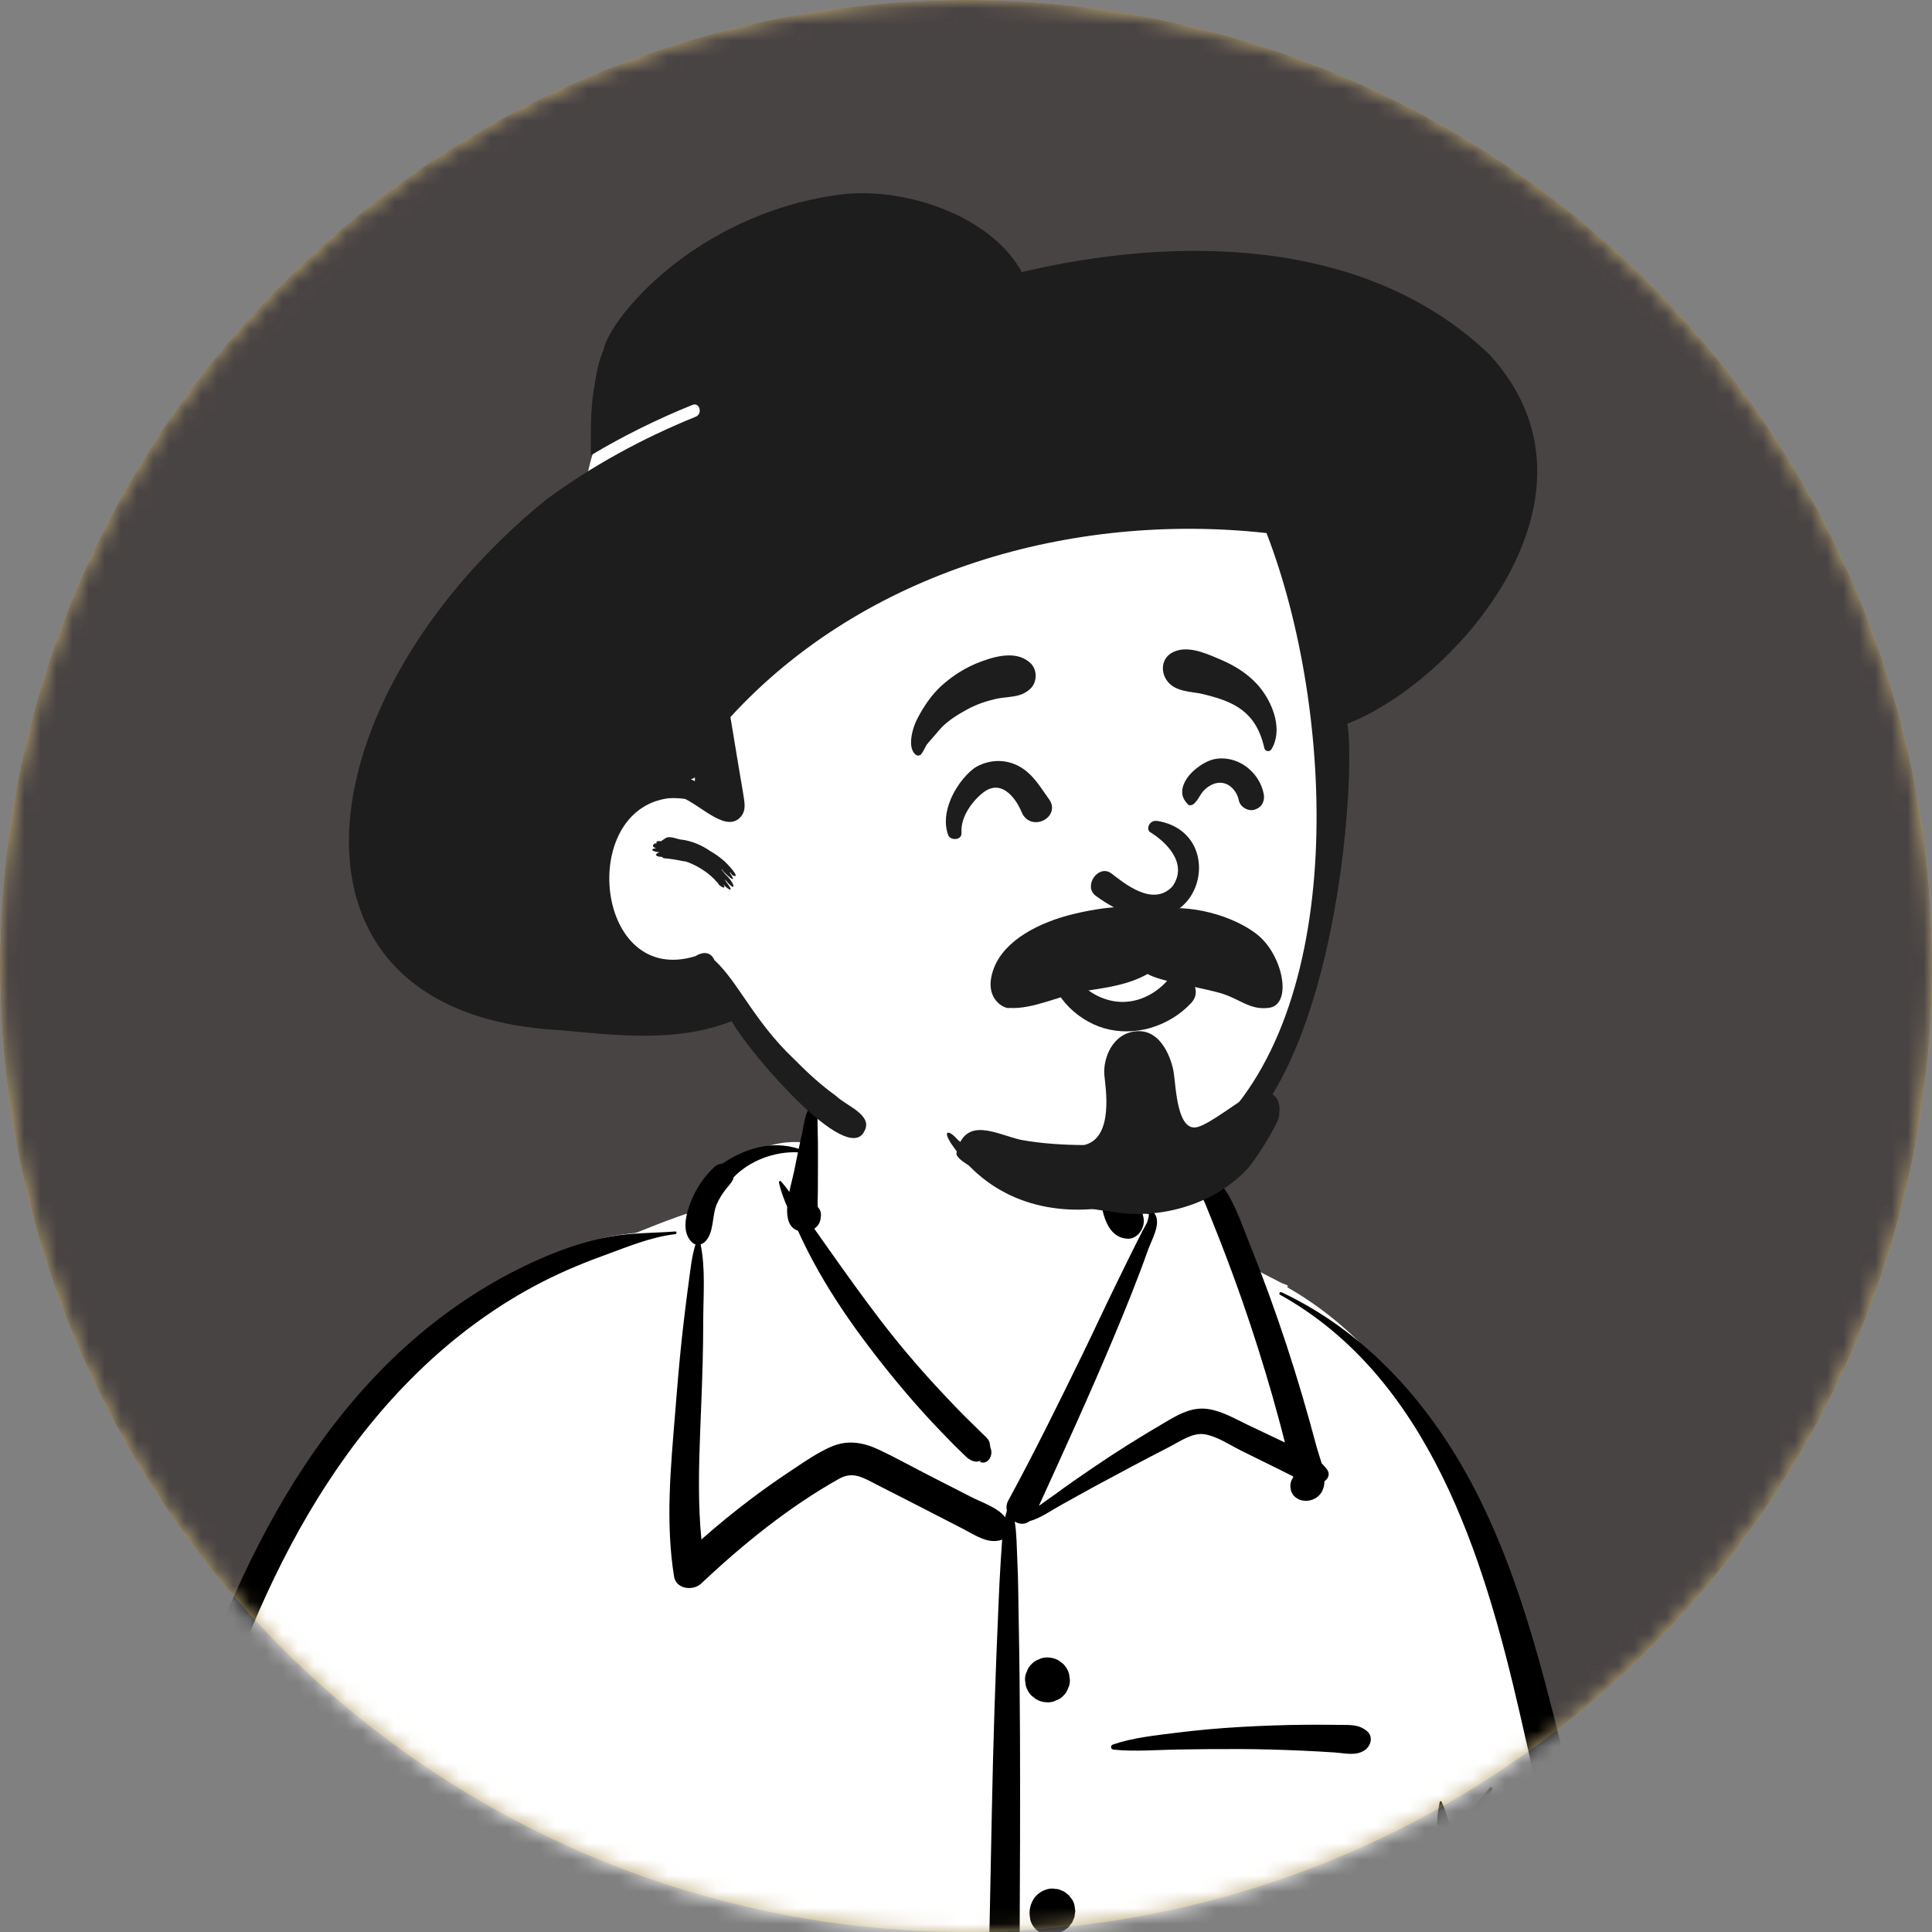 <svg width="120" height="120" viewBox="0 0 120 120" fill="none" xmlns="http://www.w3.org/2000/svg">
<rect x="0" y="0" width="120" height="120" fill="#808080" stroke="none"/>
<circle opacity="0.5" cx="60" cy="60" r="60" fill="#FAD06A"/>
<mask id="mask0" mask-type="alpha" maskUnits="userSpaceOnUse" x="0" y="0" width="120" height="120">
<circle cx="60" cy="60" r="60" fill="white"/>
</mask>
<g mask="url(#mask0)">
<circle cx="60" cy="60" r="60" fill="#494444"/>
<path fill-rule="evenodd" clip-rule="evenodd" d="M10.816 158.713C27.411 161.234 44.307 161.361 61.04 160.445C67.663 159.949 74.305 159.86 80.922 160.494C84.832 160.785 101.975 162.095 103.376 158.593C102.495 139.945 100.709 121.139 95.232 103.204C92.979 96.836 91.045 91.551 86.648 86.281C85.263 84.842 82.275 81.825 80.562 80.84C79.079 79.988 78.459 80.292 77.607 78.852C76.761 77.261 76.137 74.605 74.935 73.482C73.711 72.34 71.898 72.748 69.65 73.117C70.063 67.536 67.487 66.115 63.939 65.054C57.701 62.673 51.541 63.869 49.971 71.462C47.06 71.462 45.425 72.715 43.657 73.919C42.935 74.411 43.438 75.664 42.574 76.051C40.977 76.62 38.156 76.48 36.618 77.18C29.626 80.362 23.399 84.976 19.309 91.715C10.14 106.103 3.842 136.41 4.932 153.463C4.455 154.211 5.115 155.285 5.283 156.09C5.495 156.791 6.181 157.257 6.897 157.177C7.896 158.251 9.441 158.491 10.816 158.713Z" fill="white"/>
<path fill-rule="evenodd" clip-rule="evenodd" d="M45.342 72.603C46.364 71.536 47.967 70.899 49.486 70.935L49.557 70.937L50.072 70.96L49.728 72.65L49.71 72.73L49.64 73.023L49.547 73.408L49.513 73.549L49.478 73.705C49.473 73.731 49.467 73.756 49.462 73.78L49.447 73.854L49.3 74.572L49.327 74.636L49.319 74.799C49.297 75.389 49.424 75.713 49.703 75.817L49.726 75.825L49.886 75.876L50.016 76.159C50.316 76.805 50.596 77.37 50.883 77.902C51.72 79.453 52.719 81.004 53.871 82.563C54.966 84.044 56.106 85.457 57.292 86.799C57.825 87.403 58.388 88.009 58.987 88.626L59.503 89.154L59.667 89.32L59.778 89.43L59.916 89.565L60.114 89.754L60.258 89.896L60.304 89.94C60.363 89.994 60.408 90.031 60.449 90.058L60.464 90.067L60.51 90.094L62.901 92.609L63.746 93.074L64.147 93.296L64.229 93.134L64.245 93.082L65.134 91.13L65.677 89.934C66.791 87.475 67.658 85.518 68.451 83.654L68.549 83.422L68.842 82.729L68.996 82.359C69.705 80.661 70.228 79.35 70.697 78.077L70.763 77.896L70.862 77.624L71.008 77.213L71.035 77.144C71.162 76.818 70.85 75.634 70.542 74.985L70.525 74.949L70.445 74.789L70.358 74.619C70.154 74.222 70.007 73.781 69.883 73.247C69.863 73.161 69.844 73.074 69.826 72.986L69.8 72.854L69.784 72.767L69.761 72.646L69.728 72.472L70.417 72.357L70.795 72.295L70.96 72.269C71.174 72.236 71.364 72.209 71.543 72.186L71.609 72.178L71.729 72.164L71.733 72.188L71.979 72.212L72.162 72.231C73.061 72.326 73.754 72.43 74.246 72.547L74.295 72.558L74.383 72.58L74.423 72.591C74.871 72.712 75.216 72.972 75.489 73.356C75.676 73.62 75.798 73.872 75.99 74.35L76.059 74.523L76.288 75.089C76.315 75.158 76.356 75.268 76.412 75.42L76.607 75.949L77.581 78.638L78.577 79.162C79.041 79.405 79.379 79.579 79.547 79.662L79.606 79.691L79.649 79.71L79.992 79.847L79.955 79.954L79.997 79.978C84.1 82.338 87.264 85.969 89.728 90.789L89.802 90.936L89.878 91.087C91.842 95.014 93.248 99.396 94.622 105.246L94.707 105.609L94.774 105.899L95.132 107.46C96.477 113.354 97.402 117.749 98.167 122.062L98.216 122.343L98.344 123.076C99.305 128.658 100.109 134.19 100.753 139.667L100.86 140.589C101.129 142.943 101.371 145.376 101.635 148.297L101.67 148.69L101.786 150.002C101.909 151.416 102.022 152.827 102.124 154.235L102.174 154.939L102.277 156.469L102.338 157.341L102.345 157.459L102.37 157.914L102.377 158.021C102.386 158.157 102.396 158.273 102.409 158.379L102.42 158.458L102.431 158.534C102.465 158.742 102.533 158.929 102.644 159.137L102.672 159.189L102.863 159.53L102.517 159.713C100.715 160.662 97.167 161.08 92.299 161.102H92.151H91.846C89.481 161.101 86.974 161.009 84.358 160.854L83.766 160.817L83.273 160.786C83.06 160.772 82.853 160.758 82.638 160.743L82.309 160.72L80.934 160.619C74.747 160.027 68.258 160.037 61.109 160.572C42.47 161.591 26.382 161.161 11.261 158.904L10.803 158.835L10.466 158.78L10.264 158.747C8.66 158.473 7.653 158.122 6.867 157.386L6.826 157.346L6.792 157.313L6.777 157.313C5.986 157.31 5.261 156.792 4.993 156.029L4.979 155.988L4.961 155.931L4.949 155.874C4.936 155.819 4.921 155.76 4.902 155.695L4.887 155.645L4.762 155.236L5.183 155.159C5.219 155.153 5.257 155.127 5.293 155.074L5.328 155.024L5.389 154.94L5.535 154.739C5.692 154.52 5.768 154.383 5.806 154.245C5.84 154.122 5.853 153.966 5.849 153.748L5.846 153.641L5.83 153.255C5.829 153.224 5.828 153.197 5.827 153.171L5.827 153.132L5.827 152.589L5.828 151.991C5.829 151.731 5.83 151.476 5.832 151.227L5.836 150.856L5.839 150.556C5.859 148.902 5.908 147.248 5.985 145.598C6.135 142.375 6.393 139.157 6.758 135.951C7.51 129.332 8.664 122.913 10.233 116.709L10.39 116.09C12.086 109.46 13.722 104.349 15.801 99.623C18.445 93.612 21.669 88.664 25.727 84.709C27.959 82.534 30.431 80.699 33.057 79.291C34.265 78.644 35.549 78.069 36.925 77.552L37.123 77.479L37.441 77.363L37.685 77.272L38.473 76.978C38.638 76.916 38.818 76.847 39.031 76.763L39.163 76.711L40.573 76.149L40.807 76.057L41.067 75.956L41.258 75.882C41.571 75.763 41.855 75.659 42.117 75.567L42.273 75.513L42.414 75.466L43.016 75.258L43.004 75.805C42.996 76.169 43.09 76.444 43.298 76.641L43.305 76.648L43.312 76.653L43.319 76.657L43.355 76.656L43.497 76.656C43.512 76.648 43.526 76.638 43.539 76.627C43.741 76.456 43.835 76.225 43.926 75.697L43.95 75.55L43.993 75.274L44.01 75.17C44.07 74.803 44.123 74.601 44.226 74.369C44.375 74.034 44.572 73.708 44.804 73.408L44.858 73.34L45.075 73.079L45.108 73.038C45.184 72.941 45.223 72.873 45.239 72.81L45.243 72.793L45.264 72.683L45.342 72.603Z" fill="white"/>
<path fill-rule="evenodd" clip-rule="evenodd" d="M79.506 80.418C79.404 80.361 79.494 80.216 79.597 80.264C84.518 82.573 88.294 86.623 90.95 91.303C93.701 96.15 95.269 101.652 96.621 107.03L96.669 107.224C98.111 112.977 99.336 118.789 100.44 124.616C101.557 130.516 102.454 136.453 103.175 142.415C103.532 145.362 103.851 148.315 104.099 151.274C104.223 152.753 104.335 154.232 104.437 155.713C104.477 156.305 104.515 156.897 104.548 157.489L104.571 157.934C104.591 158.337 104.639 158.741 104.54 159.139C104.454 159.482 104.272 159.792 104.113 160.107C103.797 160.729 102.931 160.626 102.591 160.107L102.492 159.955C102.266 159.607 102.079 159.283 102.008 158.849C101.94 158.428 101.937 157.988 101.906 157.563C101.85 156.782 101.802 156 101.747 155.219C101.632 153.574 101.502 151.931 101.359 150.288C101.075 147.046 100.771 143.806 100.398 140.573C99.735 134.826 98.902 129.095 97.921 123.394C96.962 117.825 95.75 112.312 94.486 106.807L94.355 106.237C92.141 96.625 88.729 85.555 79.506 80.418ZM27.085 118.058C27.121 117.962 27.277 117.94 27.303 118.058C27.635 119.551 27.668 121.088 27.718 122.616C27.768 124.124 27.766 125.638 27.744 127.147C27.663 132.69 27.511 138.229 27.379 143.772C27.314 146.545 27.252 149.318 27.204 152.091C27.186 153.131 27.171 154.171 27.159 155.211L27.144 156.583C27.136 157.189 27.12 157.788 27.046 158.394C26.997 158.792 26.893 159.172 26.673 159.514C26.517 159.757 26.295 159.88 26.078 160.044L26.037 160.076C25.761 160.294 25.469 160.296 25.195 160.076L25.116 160.013C24.854 159.808 24.628 159.648 24.461 159.325C24.228 158.874 24.191 158.386 24.151 157.89C24.091 157.138 24.131 156.375 24.139 155.621C24.154 154.108 24.175 152.595 24.202 151.082C24.299 145.535 24.492 139.987 24.843 134.449C25.008 131.841 25.233 129.224 25.533 126.627L25.59 126.14C25.682 125.376 25.765 124.598 25.859 123.817C24.459 122.833 23.229 121.639 22.18 120.284C22.103 120.184 22.23 120.044 22.323 120.141C23.395 121.251 24.624 122.135 25.985 122.831C26.208 121.197 26.514 119.572 27.085 118.058ZM50.464 68.609C50.483 68.594 50.513 68.588 50.532 68.609C50.832 68.96 50.771 69.496 50.781 69.941L50.782 69.982C50.804 70.632 50.808 71.279 50.806 71.93L50.799 73.999C50.798 74.283 50.775 74.58 50.79 74.866L50.797 74.977C50.955 75.138 51.029 75.372 50.975 75.607C50.965 75.909 50.808 76.16 50.578 76.318L51.071 77.017L51.563 77.715C52.58 79.156 53.607 80.584 54.677 81.986C55.769 83.415 56.934 84.79 58.152 86.112C58.748 86.758 59.353 87.395 59.973 88.018C60.225 88.271 60.483 88.517 60.738 88.767L60.992 89.018C61.142 89.168 61.331 89.316 61.43 89.507C61.489 89.619 61.502 89.895 61.523 89.941C61.711 90.354 61.39 91.013 60.857 90.807L60.881 90.791C60.978 90.723 60.916 90.722 60.695 90.788C60.555 90.787 60.424 90.755 60.302 90.692L60.265 90.671C60.093 90.584 59.939 90.414 59.799 90.279L59.764 90.246C59.444 89.946 59.139 89.627 58.832 89.314C58.191 88.659 57.565 87.991 56.959 87.305C55.75 85.936 54.603 84.511 53.518 83.043C52.412 81.547 51.384 79.974 50.5 78.337C50.164 77.715 49.857 77.082 49.562 76.441C48.988 76.257 48.855 75.647 48.895 74.959C48.683 74.466 48.492 73.963 48.38 73.448C48.364 73.378 48.455 73.311 48.509 73.373C48.693 73.582 48.863 73.804 49.026 74.031C49.124 73.549 49.249 73.106 49.308 72.823L49.562 71.574C48.129 71.5 46.558 72.089 45.569 73.12C45.516 73.388 45.309 73.581 45.108 73.832C44.878 74.119 44.677 74.441 44.527 74.777C44.195 75.524 44.383 76.624 43.738 77.171C43.671 77.228 43.596 77.268 43.518 77.292C43.824 78.792 43.685 80.445 43.679 81.967L43.678 82.1C43.68 83.803 43.623 85.508 43.557 87.21L43.49 88.894C43.404 91.14 43.347 93.387 43.565 95.621C44.562 94.738 45.592 93.896 46.658 93.093C47.359 92.565 48.074 92.056 48.802 91.567L49.393 91.171C50.102 90.696 50.828 90.207 51.604 89.867C52.619 89.422 53.584 89.575 54.564 90.031C55.539 90.486 56.486 91.014 57.443 91.507C58.417 92.008 59.392 92.504 60.367 93.002C61.013 93.332 61.959 93.63 62.433 94.238C62.463 94.103 62.498 93.969 62.54 93.836C62.493 93.632 62.511 93.412 62.625 93.203C64.217 90.278 65.689 87.284 67.152 84.293C67.892 82.78 68.595 81.248 69.337 79.736L70.058 78.262C70.178 78.017 70.299 77.772 70.421 77.527C70.603 77.16 70.792 76.797 70.976 76.431C71.054 76.277 71.151 76.124 71.227 75.968L71.263 75.889C71.264 75.885 71.439 75.336 71.304 75.388L71.292 75.394C71.224 75.433 71.168 75.346 71.213 75.291C71.404 75.055 71.67 75.264 71.778 75.483C72.078 76.084 71.529 77.027 71.317 77.602L71.306 77.634C70.65 79.491 69.907 81.314 69.146 83.129C67.686 86.611 66.119 90.038 64.554 93.472L64.536 93.531C64.869 93.276 65.225 93.044 65.531 92.818C66.3 92.248 67.092 91.706 67.882 91.166C69.332 90.175 70.821 89.25 72.335 88.361L72.638 88.184C73.394 87.744 74.144 87.386 75.041 87.519C75.875 87.641 76.65 88.089 77.403 88.453L77.481 88.491L79.809 89.597C79.56 88.605 79.291 87.617 79.01 86.634C78.461 84.715 77.858 82.812 77.204 80.926C76.593 79.164 75.933 77.421 75.234 75.692L75.024 75.174C74.739 74.462 74.456 73.686 73.641 73.466C72.828 73.247 71.894 73.572 71.151 73.109C71.083 73.066 71.092 72.955 71.174 72.934L71.632 72.819C72.494 72.604 73.504 72.389 74.319 72.597C75.205 72.824 75.939 73.568 76.369 74.342C76.847 75.202 77.184 76.165 77.547 77.082L77.605 77.227C78.021 78.265 78.422 79.31 78.805 80.361C79.572 82.462 80.269 84.588 80.901 86.734C81.205 87.768 81.494 88.806 81.771 89.848C81.851 90.147 81.983 90.511 82.091 90.889C82.215 91.01 82.332 91.145 82.442 91.298C82.624 91.553 82.493 91.852 82.266 92.004C82.257 92.265 82.2 92.51 82.061 92.72C81.521 93.541 80.092 93.329 80.15 92.227C80.159 92.058 80.224 91.897 80.324 91.76L80.321 91.738L80.31 91.698C80.062 91.579 79.813 91.446 79.55 91.317L77.107 90.11C76.4 89.76 75.615 89.22 74.829 89.087C74.095 88.962 73.321 89.509 72.691 89.838L72.65 89.86C71.126 90.641 69.614 91.448 68.108 92.261C67.372 92.658 66.647 93.072 65.914 93.474C65.301 93.81 64.64 94.292 63.952 94.482C63.658 94.711 63.309 94.68 63.028 94.507C63.156 95.302 63.148 96.117 63.188 96.929C63.241 98.015 63.249 99.104 63.266 100.192L63.273 100.599C63.319 103.003 63.344 105.408 63.353 107.813C63.386 116.375 63.291 124.94 63.269 133.503C63.258 137.805 63.173 142.11 63.061 146.411C63.014 148.233 62.914 150.053 62.807 151.873L62.749 152.865C62.624 154.959 62.55 157.076 62.163 159.142C62.112 159.411 61.656 159.418 61.611 159.142C61.255 156.928 61.235 154.666 61.166 152.427L61.152 151.979C61.069 149.575 61.03 147.172 61.039 144.766C61.069 136.2 61.292 127.639 61.474 119.076C61.566 114.773 61.627 110.469 61.769 106.168C61.84 104.016 61.921 101.865 62.017 99.713C62.059 98.753 62.1 97.793 62.164 96.834L62.193 96.423C62.213 96.155 62.229 95.89 62.248 95.628C61.382 95.944 60.589 95.358 59.809 94.957C58.911 94.495 58.012 94.032 57.114 93.571L56.214 93.11L54.413 92.191C53.603 91.778 52.978 91.366 52.113 91.851C48.998 93.599 46.136 95.924 43.542 98.364C43.044 98.832 41.993 98.706 41.867 97.922C41.329 94.572 41.656 91.173 41.931 87.812L42.032 86.565C42.155 85.075 42.289 83.585 42.467 82.1C42.547 81.437 42.626 80.773 42.714 80.111L42.781 79.614C42.891 78.828 42.963 78.048 43.197 77.294C43.123 77.27 43.052 77.231 42.989 77.171C42.285 76.504 42.624 75.346 42.945 74.552C43.262 73.768 43.745 73.084 44.351 72.496C44.483 72.367 44.669 72.284 44.856 72.28C46.323 71.308 47.933 70.823 49.609 71.353C49.656 71.128 49.704 70.904 49.754 70.68L49.806 70.456C49.936 69.9 49.984 68.981 50.464 68.609ZM65.504 156.411C65.96 156.286 66.459 156.418 66.792 156.751C67.126 157.085 67.258 157.584 67.132 158.039C67.07 158.263 66.956 158.458 66.792 158.623C66.639 158.775 66.46 158.884 66.256 158.949L66.208 158.963L66.134 158.994C65.905 159.056 65.677 159.056 65.449 158.994C65.231 158.933 65.041 158.823 64.88 158.663C64.721 158.502 64.61 158.313 64.549 158.095C64.488 157.866 64.488 157.638 64.549 157.41L64.58 157.335C64.643 157.111 64.757 156.916 64.921 156.751C65.086 156.587 65.28 156.474 65.504 156.411ZM92.544 111.033C92.619 110.947 92.74 111.057 92.694 111.148C91.984 112.539 91.194 113.92 90.417 115.275C90.479 115.65 90.541 116.023 90.612 116.386C90.915 117.934 91.285 119.454 91.527 121.017C92.396 126.634 92.847 132.311 93.234 137.979C93.622 143.666 93.672 149.357 93.73 155.055C93.735 155.549 93.355 156.123 92.846 156.216C92.613 156.259 92.439 156.251 92.206 156.216C91.676 156.138 91.345 155.531 91.322 155.055C91.17 151.87 90.966 148.689 90.729 145.509C90.309 139.872 90.053 134.219 89.714 128.575L89.594 126.603C89.466 124.465 89.349 122.327 89.311 120.186C89.285 118.768 89.361 117.35 89.315 115.934C89.272 114.626 89.139 113.204 89.427 111.919C89.438 111.871 89.514 111.859 89.536 111.905C89.836 112.536 90.026 113.222 90.172 113.922C90.945 112.945 91.731 111.966 92.544 111.033ZM41.938 76.489C42.047 76.481 42.042 76.644 41.938 76.656C40.422 76.832 38.957 77.449 37.526 77.974L37.403 78.018C35.957 78.543 34.547 79.153 33.19 79.88C30.537 81.303 28.1 83.136 25.946 85.236C17.346 93.616 13.427 105.7 10.555 117.056C8.959 123.366 7.824 129.782 7.089 136.247C6.725 139.444 6.468 142.654 6.318 145.869C6.241 147.516 6.193 149.165 6.173 150.814C6.162 151.659 6.159 152.504 6.16 153.349C6.161 153.736 6.23 154.223 6.126 154.599C6.03 154.947 5.76 155.254 5.559 155.544C5.322 155.888 4.895 155.87 4.655 155.544L4.566 155.425C4.309 155.085 4.058 154.759 4.021 154.314C3.982 153.837 4.01 153.345 4.008 152.866C4.004 151.901 4.016 150.935 4.035 149.97C4.072 148.119 4.145 146.27 4.253 144.423C4.474 140.673 4.836 136.932 5.354 133.212C6.276 126.601 7.657 120.052 9.467 113.627C11.174 107.565 13.197 101.522 16.078 95.907C18.753 90.694 22.262 85.844 26.893 82.201C29.047 80.507 31.391 79.095 33.918 78.031C35.193 77.495 36.532 77.057 37.893 76.808C39.239 76.561 40.579 76.595 41.938 76.489ZM65.766 145.697C66.006 145.695 66.274 145.748 66.48 145.881L66.756 146.094C66.831 146.19 66.905 146.286 66.979 146.383C67.151 146.607 67.174 146.971 67.138 147.238C67.13 147.417 67.077 147.583 66.979 147.737L66.769 148.009C66.567 148.174 66.399 148.291 66.155 148.37C66.027 148.411 65.904 148.42 65.782 148.414L65.741 148.411L65.766 148.414L65.723 148.41C65.683 148.406 65.643 148.402 65.603 148.396C65.575 148.393 65.548 148.391 65.52 148.387C65.494 148.385 65.469 148.384 65.442 148.386C65.132 148.416 64.82 148.239 64.599 148.037C64.401 147.855 64.222 147.468 64.25 147.194L64.262 147.08C64.283 146.887 64.3 146.811 64.382 146.617C64.462 146.428 64.573 146.261 64.724 146.121C65.013 145.851 65.368 145.7 65.766 145.697ZM64.805 131.561C65.217 131.112 65.924 131.079 66.435 131.351C66.56 131.417 66.674 131.523 66.784 131.612C67.06 131.836 67.169 132.239 67.184 132.579C67.199 132.915 67.022 133.314 66.784 133.546L66.726 133.602C66.584 133.74 66.38 133.861 66.18 133.897C65.859 133.956 65.589 133.954 65.29 133.828C65.033 133.72 64.812 133.545 64.661 133.309L64.637 133.269C64.626 133.252 64.617 133.235 64.607 133.218L64.594 133.192C64.308 132.641 64.385 132.018 64.805 131.561ZM65.018 117.351C65.204 117.293 65.389 117.285 65.575 117.326C65.701 117.326 65.819 117.358 65.928 117.421C66.046 117.455 66.149 117.515 66.237 117.601C66.341 117.663 66.425 117.747 66.487 117.852C66.611 117.987 66.694 118.145 66.737 118.327L66.787 118.699L66.737 119.071L66.597 119.404C66.558 119.455 66.519 119.506 66.479 119.556C66.417 119.661 66.333 119.745 66.228 119.807C66.159 119.875 66.081 119.926 65.993 119.962C65.682 120.185 65.267 120.258 64.899 120.156C64.68 120.095 64.49 119.984 64.328 119.824C64.168 119.662 64.057 119.472 63.996 119.253L63.971 119.078C63.938 118.844 63.933 118.714 63.999 118.416C64.029 118.285 64.113 118.1 64.157 118.022C64.346 117.69 64.655 117.462 65.018 117.351ZM81.154 107.128C81.688 107.124 82.221 107.125 82.755 107.131L83.155 107.136C83.825 107.147 84.399 107.078 84.926 107.543C85.308 107.88 85.14 108.446 84.777 108.7C84.227 109.085 83.537 108.892 82.905 108.849C82.239 108.805 81.571 108.767 80.904 108.737C79.612 108.68 78.319 108.643 77.025 108.637C75.735 108.632 74.442 108.644 73.152 108.665C71.838 108.686 70.471 108.808 69.165 108.672C68.986 108.654 68.946 108.418 69.123 108.357C70.353 107.931 71.737 107.793 73.027 107.63C74.357 107.462 75.687 107.343 77.025 107.266C78.4 107.187 79.777 107.138 81.154 107.128ZM65.016 102.947L65.059 102.948C65.294 102.949 65.514 103.004 65.719 103.114L65.763 103.138L66.045 103.356C66.218 103.53 66.337 103.735 66.403 103.971L66.453 104.341C66.46 104.533 66.42 104.712 66.333 104.878C66.277 105.051 66.181 105.2 66.045 105.326C65.919 105.462 65.769 105.558 65.597 105.614C65.443 105.695 65.279 105.735 65.104 105.735L65.059 105.734C64.808 105.734 64.574 105.67 64.356 105.544L64.074 105.326C63.902 105.152 63.782 104.948 63.716 104.712L63.666 104.341C63.659 104.149 63.699 103.97 63.786 103.804C63.843 103.632 63.939 103.482 64.074 103.356C64.201 103.22 64.35 103.124 64.523 103.068C64.676 102.987 64.84 102.947 65.016 102.947ZM69.146 70.217C69.446 69.782 69.99 70.168 69.912 70.518C69.933 71.5 69.983 72.453 70.207 73.414C70.309 73.855 70.443 74.295 70.65 74.699L70.736 74.868C71.004 75.397 71.212 75.895 70.851 76.475C70.681 76.749 70.375 76.954 70.042 76.939C68.567 76.876 68.364 74.822 68.274 73.676C68.182 72.495 68.469 71.198 69.146 70.217Z" fill="black"/>
<path fill-rule="evenodd" clip-rule="evenodd" d="M82.589 45.686C82.539 42.84 82.483 39.938 82.061 37.12C81.648 34.365 80.513 31.875 78.562 29.874C74.418 25.625 68.411 24.587 62.819 23.636L53.26 22.009C50.343 21.513 47.231 20.72 44.285 21.424C42.833 21.77 41.6 22.576 40.473 23.529C39.386 24.447 38.218 25.433 37.482 26.669C36.745 27.906 36.491 29.353 36.252 30.752C35.981 32.33 35.771 33.92 35.622 35.514C35.323 38.707 35.282 41.925 35.499 45.125C35.604 46.677 35.771 48.224 35.985 49.765C36.091 50.529 36.21 51.291 36.346 52.051C36.385 52.275 36.416 52.523 36.456 52.773C36.155 53.633 35.983 54.523 35.997 55.409C36.038 58.02 38.237 59.663 40.454 60.546C41.739 61.057 43.083 61.405 44.346 61.977C45.674 62.578 46.578 63.552 47.487 64.664C49.219 66.785 51.174 68.691 53.406 70.281C58.139 73.652 64.134 75.247 69.876 74.036C71.254 73.746 72.644 73.295 73.883 72.615C75.19 71.898 76.174 70.859 76.999 69.63C78.532 67.348 79.632 64.779 80.464 62.165C81.312 59.498 81.914 56.827 82.243 54.046C82.57 51.274 82.639 48.474 82.589 45.686Z" fill="white"/>
<path fill-rule="evenodd" clip-rule="evenodd" d="M52.083 12.097C56.039 11.552 61.499 13.324 63.47 16.898C72.876 14.676 84.739 14.603 92.492 22C100.581 30.776 90.42 42.346 83.683 44.954C84.174 47.343 83.409 62.648 77.997 69.474C73.702 75.258 63.7 77.928 59.072 71.019L59.035 70.962C58.54 70.164 58.967 70.19 59.476 70.783C64.008 74.777 70.17 74.845 74.918 70.63C83.817 62.926 82.9 44.037 78.665 33.109C66.607 31.782 53.696 35.444 45.368 44.54L45.931 47.938C46.027 48.517 46.136 49.095 46.219 49.676C46.272 50.048 46.278 50.418 46.021 50.719C45.171 51.714 43.739 50.219 42.561 49.625C42.213 49.576 41.865 49.557 41.523 49.581C35.862 50.312 36.978 61.316 43.199 59.387C43.722 59.061 44.171 59.16 44.374 59.634C45.857 60.995 46.834 63.423 49.298 65.761C50.168 66.638 50.959 67.372 51.937 68.076C52.511 68.658 54.244 69.251 53.694 70.247C52.656 72.513 46.529 65.394 45.446 63.426C42.053 64.769 38.292 64.312 34.775 63.984C16.221 63.017 18.698 43.419 33.906 31.045C36.769 28.933 39.927 27.211 43.21 25.885C43.658 25.704 43.462 24.966 43.008 25.15C40.836 26.027 38.718 27.072 36.699 28.28L36.696 27.558C36.693 26.34 36.712 25.073 36.923 23.961C37.029 23.191 37.206 22.368 37.479 21.749C37.817 19.851 43.104 13.335 52.083 12.097ZM41.275 52.108C41.562 51.835 42.097 52.16 42.352 52.152C43.004 52.241 43.623 52.517 44.107 52.858C44.426 53.037 44.649 53.205 44.836 53.36L44.841 53.359C44.84 53.359 44.838 53.36 44.837 53.36L44.854 53.372C45.126 53.566 46.122 54.657 45.493 54.364C45.446 54.303 45.398 54.244 45.349 54.186C45.344 54.194 45.337 54.202 45.328 54.209L45.364 54.262C45.899 55.068 44.975 54.219 44.833 53.993C44.827 53.999 44.819 54.002 44.811 54.006L44.996 54.232C45.022 54.264 45.043 54.289 45.059 54.311L45.099 54.349C45.717 54.958 45.736 55.506 45.018 54.606C45.046 54.648 45.069 54.693 45.072 54.733L45.114 54.787C45.678 55.516 45.22 55.257 44.94 54.946L44.916 54.919L44.921 54.926C45.182 55.329 44.664 55.046 44.573 54.831L44.569 54.821C44.469 54.74 44.408 54.648 44.387 54.626L44.383 54.622C43.898 54.124 43.195 53.702 42.598 53.511C42.511 53.494 42.424 53.481 42.335 53.472C41.976 53.392 41.613 53.337 41.246 53.307C41.202 53.301 41.156 53.268 41.122 53.226C40.567 53.207 40.739 52.979 40.969 52.937L40.973 52.936L40.927 52.932C40.571 52.898 40.328 52.77 40.688 52.691L40.734 52.682C40.728 52.673 40.723 52.664 40.718 52.656C40.41 52.622 40.611 52.321 40.782 52.394C40.71 52.158 41.039 52.276 41.08 52.241C41.112 52.206 41.151 52.175 41.173 52.174C41.272 52.103 41.224 52.11 41.275 52.108ZM43.162 48.288L43.089 48.331C43.031 48.365 42.971 48.388 42.91 48.401C42.996 48.437 43.08 48.477 43.163 48.519C43.162 48.467 43.161 48.416 43.161 48.365L43.162 48.288Z" fill="#1D1D1D"/>
<path fill-rule="evenodd" clip-rule="evenodd" d="M71.455 63.846C70.519 64.117 69.515 64.141 68.561 63.861C67.696 63.608 66.808 63.049 66.171 62.309C65.605 61.653 65.239 60.855 65.253 60.003C65.255 59.905 65.29 59.824 65.343 59.761C65.401 59.693 65.481 59.647 65.568 59.626C65.656 59.606 65.75 59.613 65.83 59.649C65.902 59.682 65.964 59.738 66.003 59.819C66.1 59.948 66.198 60.074 66.296 60.198C67.083 61.169 67.844 61.895 69.028 62.156C69.669 62.297 70.311 62.234 70.899 62.019C71.528 61.788 72.098 61.382 72.544 60.863C72.745 60.628 72.983 60.532 73.216 60.531C73.48 60.529 73.74 60.651 73.937 60.847C74.13 61.04 74.259 61.301 74.271 61.575C74.281 61.815 74.203 62.066 73.994 62.29C73.308 63.027 72.418 63.567 71.455 63.846ZM71.426 51.678C72.385 52.261 73.847 53.621 72.815 55.066C71.6 56.341 69.852 54.88 68.99 54.219C68.191 53.706 67.293 55.024 68.034 55.622C74.261 60.232 76.789 51.831 71.911 50.993C71.374 50.9 71.175 51.498 71.426 51.678ZM62.453 49.113C62.145 48.916 61.782 48.848 61.38 49.031C61.066 49.174 60.515 49.65 60.132 50.276C59.87 50.704 59.684 51.206 59.722 51.73C59.731 51.851 59.687 51.941 59.616 52.007C59.56 52.059 59.479 52.098 59.384 52.11C59.303 52.12 59.213 52.111 59.14 52.088C59.001 52.044 58.927 51.954 58.899 51.88C58.63 51.167 58.746 50.371 59.047 49.654C59.453 48.685 60.19 47.874 60.673 47.612C61.5 47.165 62.475 47.144 63.303 47.6C64.008 47.988 64.448 48.615 64.886 49.254C64.98 49.39 65.072 49.525 65.168 49.657C65.359 49.923 65.378 50.186 65.304 50.412C65.222 50.662 65.012 50.873 64.75 50.983C64.508 51.085 64.227 51.1 63.979 50.995C63.769 50.906 63.576 50.733 63.454 50.44C63.248 49.947 62.906 49.402 62.453 49.113ZM78.111 50.211C77.9 50.321 77.735 50.354 77.5 50.284C77.371 50.245 77.243 50.17 77.143 50.07C77.043 49.971 76.972 49.847 76.944 49.71C76.875 49.372 76.69 49.056 76.427 48.849C76.201 48.673 75.917 48.579 75.601 48.632C75.261 48.689 74.936 48.907 74.713 49.165C74.638 49.251 74.58 49.349 74.521 49.446C74.411 49.627 74.304 49.797 74.152 49.93C74.094 49.981 74.008 50.016 73.924 50.016C73.89 50.016 73.855 50.01 73.822 50C73.483 49.66 73.418 49.402 73.429 49.146C73.44 48.878 73.546 48.606 73.717 48.352C74.118 47.758 74.88 47.27 75.394 47.16C76.097 47.008 76.796 47.19 77.357 47.583C77.933 47.987 78.361 48.615 78.494 49.323C78.526 49.493 78.512 49.677 78.447 49.837C78.384 49.993 78.273 50.126 78.111 50.211ZM64.005 42.772C63.583 43.184 63.083 43.247 62.577 43.304C62.296 43.336 62.072 43.361 61.851 43.411C61.245 43.548 60.645 43.754 60.098 44.051C59.526 44.362 58.903 44.736 58.454 45.216C58.347 45.331 58.247 45.45 58.146 45.57C58.055 45.68 57.966 45.785 57.873 45.887C57.766 46.004 57.664 46.126 57.563 46.248C57.501 46.351 57.488 46.376 57.476 46.403C57.457 46.442 57.435 46.486 57.41 46.534C57.375 46.599 57.335 46.67 57.293 46.735C57.222 46.853 57.184 46.886 57.152 46.9C57.098 46.925 57.047 46.936 56.997 46.93C56.95 46.924 56.906 46.901 56.863 46.865C56.646 46.682 56.582 46.381 56.588 46.062C56.598 45.578 56.777 45.041 56.942 44.712C57.325 43.946 57.855 43.15 58.494 42.578C59.223 41.925 60.02 41.431 60.935 41.091C61.504 40.879 62.163 40.685 62.783 40.71C63.229 40.727 63.655 40.86 64.007 41.191C64.223 41.395 64.327 41.684 64.327 41.973C64.327 42.267 64.219 42.564 64.005 42.772ZM78.97 46.54C78.943 46.584 78.906 46.614 78.865 46.633C78.821 46.652 78.773 46.657 78.726 46.65C78.68 46.642 78.636 46.621 78.601 46.589C78.568 46.558 78.542 46.517 78.531 46.467C78.251 45.236 77.706 44.319 76.544 43.729C75.972 43.438 75.315 43.253 74.693 43.106C74.512 43.063 74.321 43.035 74.128 43.007C73.525 42.919 72.918 42.819 72.525 42.331C72.288 42.037 72.188 41.662 72.244 41.318C72.297 40.995 72.486 40.699 72.83 40.521C73.685 40.079 74.748 40.513 75.611 40.882C75.675 40.91 75.738 40.936 75.8 40.962C76.644 41.319 77.415 41.789 78.048 42.462C78.55 42.996 79.016 43.785 79.203 44.597C79.359 45.273 79.323 45.962 78.97 46.54Z" fill="#1D1D1D"/>
<path fill-rule="evenodd" clip-rule="evenodd" d="M71.566 56.627C70.153 55.991 67.617 56.546 66.696 56.767C64.555 57.28 62.401 58.389 61.735 60.128C60.985 62.087 62.482 62.704 62.702 62.603C64.184 62.707 65.949 61.776 67.502 61.535C68.763 61.338 70.093 61.166 71.274 60.496C72.137 60.971 74.085 61.227 75.657 61.642C76.996 61.995 77.576 62.761 78.817 62.598C80.305 62.403 79.696 59.274 78.038 58.007C76.223 56.62 73.154 56.057 71.566 56.627ZM74.363 70.006C73.127 70.307 73.044 67.598 72.906 66.641C72.797 65.894 72.187 63.965 70.641 64.049C69.094 64.132 68.513 65.747 68.591 66.752C68.642 67.403 69.242 70.704 67.326 71.121C66.104 71.117 64.691 71.035 63.406 70.798C61.894 70.455 59.928 69.256 59.408 71.618C59.221 72.467 65.882 74.992 68.838 75.221C71.835 75.828 75.343 74.894 77.477 72.601C77.962 72.079 79.33 69.914 79.427 69.383C79.632 68.269 79.158 67.551 77.779 67.944C76.804 68.465 75.158 69.812 74.363 70.006Z" fill="#1D1D1D"/>
</g>
</svg>
